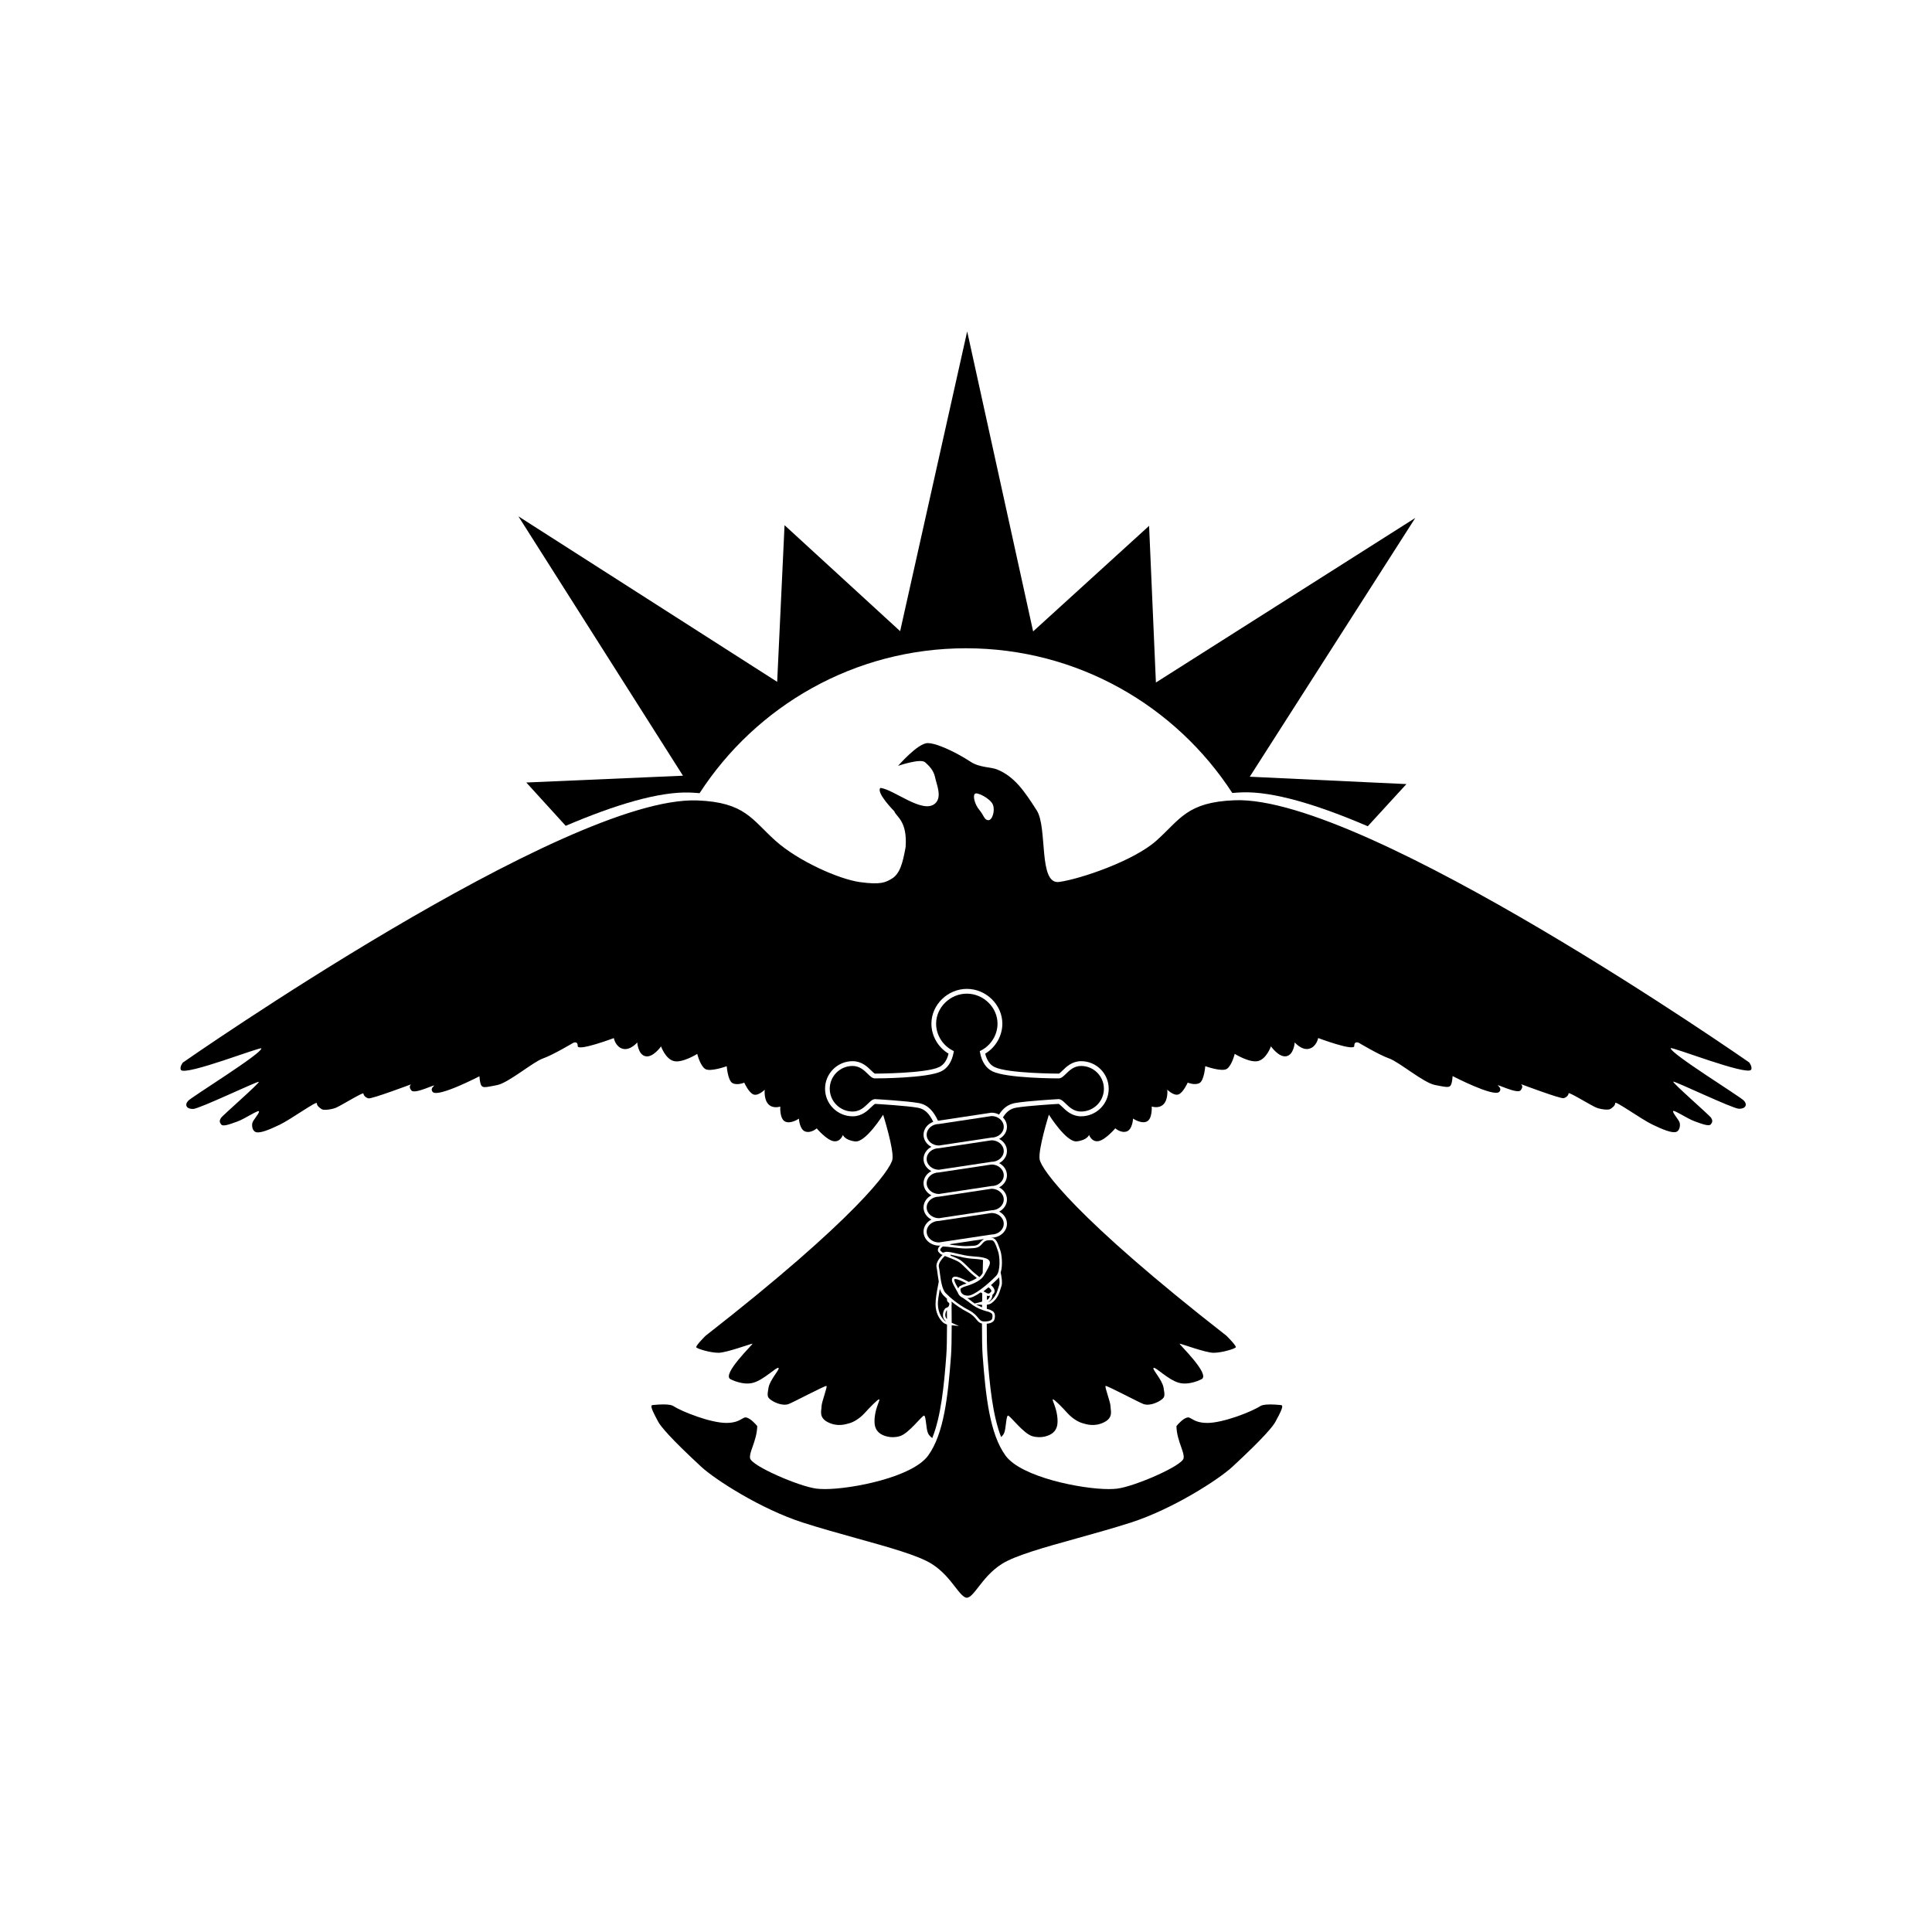 <?xml version="1.0" encoding="utf-8"?>
<!-- Generator: Adobe Illustrator 16.0.0, SVG Export Plug-In . SVG Version: 6.00 Build 0)  -->
<!DOCTYPE svg PUBLIC "-//W3C//DTD SVG 1.1 Basic//EN" "http://www.w3.org/Graphics/SVG/1.1/DTD/svg11-basic.dtd">
<svg version="1.1" baseProfile="basic" id="Layer_1"
	 xmlns="http://www.w3.org/2000/svg" xmlns:xlink="http://www.w3.org/1999/xlink" x="0px" y="0px" width="512px" height="512px"
	 viewBox="244 244 512 512" xml:space="preserve">
<g id="Anchor">
	<path d="M506.732,538.874h0.029c0.729,0.003,1.41,0.185,1.994,0.503c1.014-1.6,2.309-2.71,4.254-3.063
		c3.088-0.553,11.15-1.016,11.494-1.035l0.035-0.003l0.033,0.003c0.66,0.038,1.184,0.552,1.85,1.194
		c0.963,0.937,2.16,2.099,4.055,2.099c3.35,0,6.07-2.709,6.07-6.038c0-3.333-2.711-6.042-6.043-6.042
		c-1.889,0-3.08,1.162-4.027,2.097c-0.658,0.646-1.182,1.158-1.883,1.198c0,0-0.004,0-0.006,0c-0.666,0-13.811-0.024-17.582-1.869
		c-1.676-0.814-2.801-2.507-3.262-4.893l-0.092-0.459l0.414-0.222c2.605-1.368,4.291-4.139,4.291-7.061
		c0-4.312-3.729-7.953-8.136-7.953c-4.412,0-8.14,3.643-8.14,7.953c0,2.922,1.683,5.691,4.288,7.061l0.418,0.222l-0.09,0.459
		c-0.458,2.386-1.59,4.077-3.26,4.893c-3.726,1.82-16.638,1.867-17.597,1.867c-0.009,0-0.021,0-0.033,0
		c-0.66-0.038-1.18-0.548-1.84-1.196c-0.954-0.936-2.137-2.097-4.032-2.097c-3.33,0-6.041,2.709-6.041,6.042
		c0,3.33,2.727,6.039,6.073,6.039c1.894,0,3.091-1.164,4.056-2.1c0.662-0.644,1.188-1.156,1.846-1.194l0.037-0.003l0.038,0.003
		c0.338,0.021,8.401,0.482,11.492,1.038c2.54,0.455,3.973,2.218,5.129,4.671c0.083-0.007,0.164-0.016,0.249-0.016L506.732,538.874z"
		/>
	<path d="M499.928,574.239L499.928,574.239c0.138,0,0.266-0.005,0.384-0.011c0.307-0.017,0.583-0.028,0.833-0.038
		c1.361-0.049,1.922-0.069,2.676-1c0.285-0.353,0.566-0.602,0.865-0.774c0-0.016,0-0.028,0-0.046l-8.875,1.34
		c0,0.051,0.002,0.104,0.002,0.155c0.193,0.021,0.395,0.046,0.602,0.068C497.608,574.076,498.958,574.239,499.928,574.239z"/>
	<path d="M504.34,581.492c0.025-0.053,0.057-0.104,0.084-0.152c0.023-1.132,0.057-2.273,0.086-3.429
		c-0.842-0.195-1.99-0.295-3.035-0.359c-1.297-0.08-2.753-0.421-4.039-0.72c-0.568-0.13-1.091-0.254-1.542-0.338
		c0.002,0.082,0.004,0.164,0.008,0.248c0.987,0.389,2.17,0.894,2.65,1.233c0.643,0.453,1.496,1.305,2.25,2.053
		c0.482,0.479,0.939,0.933,1.221,1.156c0.229,0.185,0.635,0.515,1.105,0.9c0.133,0.111,0.287,0.236,0.436,0.356
		C503.904,582.142,504.17,581.825,504.34,581.492z"/>
	<path d="M504.262,589.799c-0.432-0.029-1.051-0.075-1.584-0.115c0.486,0.289,0.994,0.536,1.582,0.764
		C504.26,590.23,504.262,590.015,504.262,589.799z"/>
	<path d="M500.319,587.987c0.359,0.239,0.728,0.491,1.058,0.768c0.309,0.254,0.605,0.479,0.918,0.681
		c0.535-0.114,1.291-0.295,1.982-0.497c0.01-0.714,0.02-1.448,0.033-2.188c-0.133-0.081-0.277-0.168-0.424-0.26
		c-1.225,0.854-2.457,1.508-3.369,1.508C500.448,587.998,500.384,587.992,500.319,587.987z"/>
	<path d="M498.476,584.793c0.65-0.341,0.84-0.398,1.259-0.523c0.117-0.034,0.251-0.076,0.422-0.132
		c-0.03-0.019-0.067-0.037-0.097-0.053c-1.347-0.718-2.41-1.135-2.914-1.135c-0.11,0-0.188,0.023-0.213,0.058
		c-0.203,0.314,0.328,1.243,0.792,2.063c0.072,0.131,0.147,0.262,0.226,0.392C498.013,585.193,498.17,584.949,498.476,584.793z"/>
	<path d="M583.76,616.506c-0.061-0.113-0.33-0.152-0.445-0.162c-1.043-0.104-1.918-0.154-2.68-0.154
		c-1.707,0-2.367,0.266-2.611,0.421c-2.361,1.536-9.918,4.482-14.057,4.482c-2.295,0-3.383-0.632-4.182-1.094
		c-0.43-0.243-0.662-0.372-0.924-0.372c-0.104,0-0.217,0.02-0.348,0.061c-1.074,0.35-2.246,1.618-2.744,2.25
		c0.037,2.076,0.703,3.963,1.236,5.484c0.467,1.322,0.803,2.278,0.654,3.046c-0.383,2.007-12.973,7.468-17.621,8.04
		c-0.648,0.077-1.406,0.116-2.26,0.116c-7.076,0-23.131-3.134-27.307-8.881c-4.193-5.775-5.256-15.789-6.053-26.41
		c-0.135-1.782-0.195-4.807-0.188-8.579c-0.717-0.164-1.074-0.588-1.494-1.101c-0.457-0.559-1.021-1.249-2.316-1.918
		c-1.69-0.871-3.106-1.865-4.252-2.801c0.002,0.095,0.002,0.188,0.005,0.278c0.051,0.149,0.067,0.33,0.022,0.561
		c-0.002,0.023-0.008,0.044-0.019,0.067c0.022,1.658,0.03,3.234,0.032,4.703c0.229,0.126,1.919,0.859,1.919,0.859
		s-1.825-0.178-1.917-0.184c-0.002,3.554-0.06,6.402-0.186,8.112c-0.797,10.62-1.86,20.634-6.054,26.409
		c-4.177,5.748-20.229,8.881-27.306,8.881c-0.854,0-1.613-0.038-2.257-0.115c-4.653-0.57-17.242-6.034-17.626-8.041
		c-0.147-0.768,0.186-1.723,0.655-3.046c0.535-1.521,1.194-3.407,1.239-5.486c-0.5-0.63-1.673-1.898-2.75-2.247
		c-0.13-0.041-0.24-0.062-0.348-0.062c-0.257,0-0.49,0.13-0.918,0.372c-0.796,0.462-1.89,1.095-4.184,1.095
		c-4.14,0-11.696-2.947-14.058-4.482c-0.297-0.191-0.993-0.422-2.615-0.422c-0.758,0-1.635,0.052-2.678,0.154
		c-0.114,0.008-0.382,0.044-0.446,0.16c-0.258,0.489,0.693,2.278,1.323,3.466c0.141,0.259,0.278,0.517,0.413,0.778
		c0.643,1.23,3.143,4.302,11.421,11.966c3.651,3.378,15.791,11.218,26.979,14.806c4.624,1.483,9.488,2.835,14.199,4.146
		c8.76,2.438,16.329,4.543,19.889,6.775c2.868,1.803,4.734,4.199,6.231,6.126c1.193,1.531,2.221,2.854,3.086,2.854
		c0.867,0,1.896-1.322,3.089-2.854c1.494-1.928,3.359-4.323,6.23-6.126c3.563-2.232,11.131-4.338,19.893-6.775
		c4.703-1.311,9.57-2.661,14.191-4.146c11.191-3.59,23.328-11.427,26.98-14.806c8.279-7.664,10.777-10.734,11.42-11.966
		c0.135-0.263,0.273-0.521,0.412-0.778C583.07,618.781,584.023,616.993,583.76,616.506z"/>
</g>
<g id="Rope">
	<path d="M492.817,553.996c-1.788-0.012-3.241-1.289-3.241-2.853c0-1.577,1.468-2.855,3.271-2.855l13.949-2.103
		c1.754,0.006,3.209,1.29,3.209,2.858c0,1.575-1.469,2.854-3.271,2.854L492.817,553.996z"/>
	<path d="M492.817,560.418c-1.788-0.015-3.241-1.294-3.241-2.854c0-1.574,1.468-2.855,3.271-2.855l13.949-2.103
		c1.754,0.008,3.209,1.288,3.209,2.861c0,1.574-1.469,2.853-3.271,2.853L492.817,560.418z"/>
	<path d="M492.817,566.841c-1.788-0.015-3.241-1.294-3.241-2.854c0-1.577,1.468-2.858,3.271-2.858l13.949-2.101
		c1.754,0.008,3.209,1.286,3.209,2.857c0,1.573-1.469,2.855-3.271,2.855L492.817,566.841z"/>
	<path d="M506.732,571.163c1.805,0,3.271-1.28,3.271-2.854c0-1.571-1.453-2.854-3.209-2.857l-13.949,2.1
		c-1.804,0-3.269,1.283-3.269,2.854c0,1.562,1.451,2.842,3.239,2.855L506.732,571.163z"/>
	<path d="M492.817,547.578c-1.788-0.015-3.241-1.294-3.241-2.854c0-1.573,1.468-2.856,3.271-2.856l13.949-2.104
		c1.754,0.006,3.209,1.29,3.209,2.861c0,1.572-1.469,2.855-3.271,2.855L492.817,547.578z"/>
</g>
<g id="Feet">
	<path d="M494.726,594.25c-0.202-0.096-0.374-0.212-0.506-0.35c-0.601-0.604-1.613-1.973-1.673-4.294
		c-0.026-0.855,0.232-2.42,0.512-4.013c0.267,0.744,0.58,1.293,0.954,1.679c0.29,0.294,0.611,0.602,0.954,0.914
		c-0.01,0.228-0.008,0.31-0.006,0.355c0.027,0.333,0.25,0.52,0.413,0.654c0.184,0.151,0.253,0.21,0.204,0.462
		c-0.124,0.636-0.28,0.758-0.908,0.982c-0.406,0.151-0.65,0.979-0.673,1.075c-0.134,0.461-0.265,1.345,0.318,2.084
		C494.437,593.954,494.573,594.105,494.726,594.25z"/>
	<path d="M505.9,589.06c0.17-0.109,0.32-0.228,0.449-0.347c0.408-0.387,0.627-0.923,0.652-1.551
		c0.074-0.077,0.154-0.159,0.238-0.246l0.035-0.039c0.24-0.252,0.342-0.561,0.289-0.906c-0.078-0.59-0.578-1.122-0.951-1.393
		c1.035-0.913,1.816-1.702,1.973-1.859c0.063-0.063,0.129-0.134,0.186-0.213c0.186,1.205,0.127,1.777,0.033,2.043
		c-0.082,0.244-0.156,0.488-0.234,0.729c-0.395,1.284-0.76,2.472-2.15,3.538C506.287,588.92,506.115,588.999,505.9,589.06z"/>
	<path d="M504.955,594.207c-0.947,0-1.205-0.319-1.729-0.951c-0.494-0.604-1.107-1.353-2.514-2.076
		c-2.805-1.449-4.868-3.25-6.103-4.504c-0.965-0.976-1.298-3.46-1.539-5.272c-0.086-0.669-0.162-1.25-0.261-1.673
		c-0.244-1.064,1.123-2.452,1.591-2.886c1.502,0.556,3.25,1.268,3.786,1.646c0.598,0.426,1.432,1.248,2.164,1.979
		c0.522,0.518,0.971,0.959,1.278,1.205c0.229,0.185,0.627,0.512,1.096,0.896l0.146,0.123c-0.566,0.379-1.297,0.729-2.164,1.034
		c-0.143-0.084-0.257-0.151-0.346-0.199c-1.501-0.802-2.581-1.207-3.214-1.207c-0.43,0-0.642,0.187-0.743,0.343
		c-0.408,0.637,0.14,1.604,0.774,2.716c0.179,0.316,0.359,0.633,0.52,0.944c0.039,0.079,0.09,0.159,0.135,0.232
		c0.02,0.062,0.051,0.134,0.08,0.196c0.004,0.015,0.301,0.777,1.253,1.189c0.254,0.19,0.519,0.372,0.783,0.551
		c0.345,0.236,0.709,0.479,1.024,0.747c1.076,0.896,2.105,1.468,3.553,1.975c0.564,0.197,0.895,0.274,1.133,0.336
		c0.336,0.079,0.482,0.115,1.004,0.42c0.637,0.369,0.248,1.553,0.244,1.563C506.9,593.553,506.691,594.207,504.955,594.207z"/>
	<path d="M505.973,586.81c-0.109,0-0.262-0.038-0.451-0.112c-0.154-0.062-0.451-0.229-0.887-0.488
		c0.42-0.315,0.861-0.67,1.318-1.055c0.035,0.022,0.068,0.049,0.094,0.063c0.258,0.15,0.645,0.554,0.688,0.871
		c0.014,0.088-0.008,0.146-0.063,0.203l-0.039,0.041C506.287,586.693,506.16,586.81,505.973,586.81z"/>
	<path d="M500.52,587.364c-1.449,0-1.811-0.887-1.828-0.923c-0.043-0.1-0.376-0.854,0.075-1.092
		c0.602-0.311,0.746-0.356,1.149-0.478c0.254-0.077,0.553-0.164,1.031-0.333c2.057-0.726,3.389-1.652,3.955-2.764
		c0.158-0.311,0.34-0.628,0.518-0.938c0.633-1.118,1.184-2.083,0.773-2.716c-0.438-0.688-1.707-1.013-4.68-1.201
		c-1.243-0.078-2.674-0.411-3.935-0.707c-1.104-0.252-2.056-0.473-2.666-0.473c-0.223,0-0.396,0.026-0.539,0.082
		c-0.188,0.076-0.343,0.115-0.454,0.115c-0.184,0-0.313-0.115-0.656-0.479l-0.04-0.039c-0.058-0.058-0.075-0.115-0.062-0.205
		c0.041-0.313,0.419-0.713,0.678-0.866c-0.004,0,0,0.002,0.007,0.002c0.019,0,0.085-0.008,0.208-0.008
		c0.479,0,1.357,0.107,2.284,0.213c1.219,0.15,2.585,0.311,3.587,0.311c0.147,0,0.287-0.002,0.418-0.012
		c0.301-0.013,0.573-0.027,0.821-0.034c1.426-0.055,2.211-0.082,3.145-1.235c0.621-0.771,1.207-0.921,2.016-0.921
		c0.158,0,0.322,0.006,0.486,0.012c0.678,0.032,1.111,1.283,1.457,2.285c0.074,0.215,0.145,0.422,0.217,0.62
		c0.484,1.309,0.73,5.303-0.496,6.543C505.5,584.65,502.102,587.364,500.52,587.364z"/>
</g>
<g id="Falcon">
	<path d="M505.551,587.367c-0.004,0.377-0.014,0.753-0.018,1.123c0.17-0.08,0.297-0.16,0.381-0.236
		c0.268-0.254,0.385-0.57,0.432-0.887c-0.113,0.047-0.232,0.071-0.373,0.071C505.846,587.438,505.705,587.411,505.551,587.367z"/>
	<path d="M707.541,525.541c0,0-101.475-70.809-136.352-69.466c-12.66,0.487-14.426,5.073-20.721,10.695
		c-6.02,5.381-20.156,10.182-25.773,10.952c-5.609,0.773-3.002-14.37-5.961-18.979c-3.211-4.999-5.846-8.944-10.525-10.841
		c-1.611-0.652-4.631-0.474-6.945-1.999c-0.988-0.649-2.106-1.319-3.264-1.946c-3.056-1.658-6.364-3.032-8.149-3.032
		c-2.625,0-7.847,6.031-7.847,6.031s5.937-2.045,7.154-0.948c1.038,0.935,2.271,2.053,2.691,4.154
		c0.353,1.731,1.898,5.089-0.058,6.791c-3.262,2.841-10.844-3.729-14.474-4.15c-1.234,1.258,3.68,6.189,3.68,6.189
		c0.492,1.467,3.492,2.508,3.004,9.467c-0.773,4.338-1.545,7.208-3.781,8.469c-1.517,0.854-2.676,1.617-8.292,0.845
		c-5.611-0.77-16.387-5.572-22.401-10.951c-6.295-5.623-8.063-10.208-20.724-10.698c-34.875-1.343-136.348,69.468-136.348,69.468
		s-0.956,1.201-0.497,1.974c1.347,1.549,21.289-6.288,21.309-5.727c0.021,1.434-18.411,12.803-19.407,13.89
		c-1,1.09-0.451,2.184,1.311,2.158c1.646-0.023,16.957-7.359,17.404-7.195c0.445,0.17-9.649,8.946-10.03,9.595
		c-0.379,0.645-0.442,1.024,0.06,1.696c0.502,0.669,2.383-0.09,4.322-0.776c1.938-0.69,5.846-3.37,5.72-2.615
		c-0.125,0.754-1.594,2.231-1.774,3.025c-0.182,0.797,0.012,2.255,1.121,2.451c1.105,0.196,3.219-0.598,6.158-2.018
		c2.943-1.42,9.817-6.393,9.812-5.689c-0.005,0.7,0.714,1.191,1.246,1.562c0.531,0.368,2.405,0.141,3.625-0.285
		c1.221-0.422,7.434-4.315,7.477-3.844c0.046,0.471,0.491,1.07,1.333,1.282c0.843,0.213,11.311-3.727,11.311-3.727
		s-0.86,0.565,0.083,1.653c0.938,1.09,6.961-2.082,5.905-1.176c-1.051,0.908-0.236,1.59-0.236,1.59
		c1.501,1.444,12.35-4.195,12.35-4.195s0.1,2.021,0.569,2.544c0.469,0.521,1.053,0.407,4.104-0.2
		c3.056-0.608,9.509-6.139,12.123-7.049c2.613-0.908,7.982-4.107,7.982-4.107s1.273-0.705,1.258,0.796
		c-0.01,1.498,9.578-2.101,9.578-2.101s0.401,2.297,2.366,2.834c1.97,0.533,3.839-1.672,3.839-1.672s0.21,3.263,2.208,3.657
		c1.994,0.398,4.097-2.618,4.097-2.618s1.185,3.385,3.443,3.903c2.256,0.521,6.153-1.911,6.153-1.911s0.745,3.06,2.067,3.965
		c1.318,0.906,5.745-0.705,5.745-0.705s0.266,3.7,1.478,4.442c1.212,0.744,3.166-0.084,3.166-0.084s1.187,2.669,2.453,3.134
		c1.271,0.466,2.971-1.271,2.971-1.271s-0.287,2.521,0.956,3.839c1.236,1.318,3.165,0.629,3.165,0.629s-0.216,3.25,1.283,3.976
		c1.502,0.728,3.658-0.772,3.658-0.772s0.143,2.893,1.683,3.411c1.543,0.52,3.028-0.827,3.028-0.827s2.545,3.008,4.404,3.38
		c1.858,0.369,2.545-1.644,2.545-1.644s0.441,1.377,3.238,1.718c2.796,0.341,7.42-7.076,7.42-7.076s2.903,9.203,2.462,11.836
		c-0.444,2.632-9.434,15.467-49.498,46.729c0,0-2.707,2.666-2.484,3.071c0.229,0.402,3.73,1.454,5.882,1.454
		c2.146,0,8.796-2.494,9.021-2.414c0.228,0.081-8.284,8.185-5.826,9.414c0,0,3.229,1.738,6.054,0.929
		c2.824-0.806,6.063-4.172,6.63-3.928c0.564,0.24-2.229,3.064-2.619,5.246c-0.396,2.178-0.272,2.487,0.41,3.066
		c0.834,0.711,3.204,1.896,4.929,1.267c1.23-0.455,9.677-4.953,10.018-4.791c0.335,0.159-1.301,4.278-1.301,5.413
		c0,1.13-0.824,2.952,1.722,4.216c2.542,1.263,4.609,0.553,5.739,0.229c1.132-0.325,2.716-1.295,3.958-2.668
		c1.244-1.375,3.506-3.719,3.844-3.639c0.338,0.082-0.806,1.885-1.129,4.366c-0.329,2.485,0.162,3.607,1.077,4.447
		c0.911,0.846,3.188,1.661,5.559,0.935c2.376-0.727,5.857-5.479,6.401-5.438c0.538,0.038,0.495,3.58,1.065,4.713
		c0.196,0.405,0.563,0.845,1.101,1.236c2.323-5.758,3.124-13.88,3.723-21.861c0.13-1.729,0.188-4.626,0.19-8.238
		c-0.432-0.128-0.855-0.326-1.188-0.659c-0.929-0.942-1.845-2.494-1.852-4.675c-0.002-1.284,0.242-2.948,0.737-5.4
		c0.049-0.239,0.089-0.467,0.122-0.646c-0.139-0.734-0.24-1.479-0.329-2.138c-0.082-0.656-0.162-1.22-0.251-1.615
		c-0.295-1.26,0.935-2.665,1.592-3.313c-0.382-0.048-0.646-0.309-0.979-0.655l-0.042-0.041c-0.188-0.198-0.268-0.452-0.229-0.729
		c0.053-0.405,0.354-0.806,0.657-1.076l-0.317,0.05h-0.066c-2.248-0.021-4.076-1.68-4.076-3.699c0-1.377,0.84-2.575,2.079-3.212
		c-1.238-0.641-2.079-1.839-2.079-3.206c0-1.379,0.84-2.579,2.079-3.217c-1.238-0.641-2.079-1.837-2.079-3.206
		c0-1.376,0.84-2.578,2.079-3.212c-1.238-0.643-2.079-1.841-2.079-3.211c0-1.376,0.84-2.575,2.079-3.211
		c-1.238-0.638-2.079-1.84-2.079-3.209c0-1.551,1.066-2.875,2.573-3.427c-1.079-2.213-2.23-3.401-4.096-3.737
		c-2.89-0.517-10.587-0.977-11.291-1.015c-0.2,0.041-0.673,0.498-1.019,0.836c-1.007,0.98-2.528,2.457-4.937,2.457
		c-4.044,0-7.33-3.274-7.33-7.305c0-4.028,3.274-7.305,7.3-7.305c2.411,0,3.921,1.479,4.918,2.459
		c0.356,0.348,0.84,0.827,1.027,0.837c0.103-0.001,13.481-0.021,17-1.74c1.226-0.597,2.059-1.79,2.482-3.554
		c-2.777-1.652-4.544-4.721-4.544-7.942c0-4.998,4.305-9.221,9.402-9.221c5.092,0,9.399,4.223,9.399,9.221
		c0,3.223-1.768,6.29-4.543,7.942c0.426,1.764,1.26,2.957,2.479,3.554c3.529,1.723,16.904,1.739,17.039,1.739
		c0.146-0.009,0.641-0.488,0.994-0.836c0.998-0.979,2.508-2.459,4.914-2.459c4.025,0,7.305,3.274,7.305,7.305
		c0,4.026-3.289,7.305-7.334,7.305c-2.406,0-3.928-1.477-4.936-2.457c-0.348-0.338-0.814-0.797-1.021-0.836
		c-0.701,0.039-8.398,0.498-11.287,1.015c-1.508,0.271-2.543,1.097-3.459,2.573c0.66,0.656,1.07,1.531,1.07,2.491
		c0,1.372-0.832,2.564-2.066,3.202c1.234,0.638,2.066,1.84,2.066,3.22c0,1.367-0.832,2.563-2.066,3.202
		c1.234,0.638,2.066,1.841,2.066,3.217c0,1.369-0.832,2.564-2.064,3.201c1.232,0.64,2.064,1.844,2.064,3.222
		c0,1.367-0.832,2.56-2.064,3.201c1.232,0.639,2.064,1.841,2.064,3.219c0,2.02-1.811,3.663-4.047,3.694l-0.227,0.036
		c0.09,0,0.186,0.005,0.273,0.009c1.105,0.054,1.59,1.464,2.021,2.711c0.07,0.207,0.141,0.41,0.213,0.604
		c0.359,0.968,0.727,3.887,0.104,5.869c0.297,1.415,0.473,2.789,0.223,3.523c-0.082,0.245-0.16,0.49-0.232,0.732
		c-0.398,1.303-0.816,2.645-2.371,3.83c-0.309,0.235-0.732,0.386-1.285,0.454c-0.002,0.37-0.006,0.732-0.01,1.096
		c0.109,0.026,0.211,0.053,0.297,0.072c0.361,0.087,0.576,0.14,1.174,0.487c1.104,0.638,0.545,2.25,0.52,2.318
		c-0.002,0.014-0.215,0.917-2.008,1.066c0,3.697,0.059,6.671,0.186,8.43c0.594,7.855,1.377,15.851,3.619,21.588
		c0.355-0.314,0.611-0.647,0.764-0.963c0.57-1.133,0.525-4.672,1.064-4.713c0.543-0.042,4.023,4.713,6.4,5.438
		c2.371,0.729,4.645-0.091,5.559-0.932c0.916-0.84,1.402-1.965,1.078-4.448c-0.326-2.481-1.469-4.282-1.131-4.365
		c0.338-0.079,2.602,2.267,3.844,3.641c1.242,1.373,2.826,2.343,3.959,2.665c1.129,0.325,3.195,1.037,5.738-0.228
		c2.545-1.263,1.723-3.085,1.723-4.218c0-1.134-1.639-5.254-1.303-5.413c0.34-0.16,8.785,4.338,10.018,4.79
		c1.725,0.63,4.094-0.554,4.926-1.261c0.688-0.582,0.811-0.89,0.416-3.071c-0.395-2.183-3.186-5.003-2.623-5.244
		c0.568-0.244,3.805,3.12,6.633,3.932c2.824,0.807,6.051-0.933,6.051-0.933c2.459-1.23-6.051-9.333-5.826-9.414
		c0.23-0.08,6.875,2.415,9.021,2.415c2.152,0,5.654-1.052,5.879-1.457c0.227-0.399-2.486-3.07-2.486-3.07
		c-40.059-31.259-49.049-44.095-49.492-46.726c-0.443-2.632,2.451-11.856,2.451-11.856s4.625,7.422,7.414,7.08
		c2.797-0.343,3.234-1.717,3.234-1.717s0.688,2.011,2.545,1.642c1.857-0.373,4.406-3.382,4.406-3.382s1.486,1.349,3.025,0.83
		c1.543-0.521,1.684-3.414,1.684-3.414s2.158,1.503,3.656,0.773c1.504-0.726,1.287-3.973,1.287-3.973s1.924,0.69,3.164-0.63
		c1.242-1.318,0.959-3.839,0.959-3.839s1.701,1.737,2.969,1.27c1.264-0.463,2.449-3.133,2.449-3.133s1.953,0.828,3.166,0.085
		c1.213-0.742,1.479-4.443,1.479-4.443s4.424,1.611,5.748,0.706c1.318-0.908,2.061-3.964,2.061-3.964s3.898,2.432,6.158,1.913
		c2.26-0.522,3.443-3.905,3.443-3.905s2.102,3.014,4.098,2.617s2.205-3.658,2.205-3.658s1.869,2.204,3.838,1.67
		c1.971-0.534,2.371-2.831,2.371-2.831s9.582,3.603,9.572,2.101c-0.012-1.501,1.266-0.798,1.266-0.798s5.361,3.199,7.979,4.11
		c2.611,0.909,9.072,6.421,12.127,7.029c3.057,0.607,3.646,0.706,4.117,0.182c0.467-0.521,0.566-2.545,0.566-2.545
		s10.85,5.644,12.35,4.197c0,0,0.814-0.683-0.238-1.591c-1.053-0.905,4.971,2.268,5.912,1.178c0.939-1.089,0.08-1.651,0.08-1.651
		s10.467,3.938,11.309,3.723c0.842-0.21,1.289-0.811,1.332-1.282c0.045-0.473,6.258,3.424,7.479,3.847s3.09,0.652,3.625,0.282
		c0.531-0.366,1.25-0.856,1.246-1.561c-0.008-0.701,6.865,4.271,9.809,5.69c2.941,1.423,5.053,2.212,6.16,2.017
		c1.109-0.195,1.303-1.655,1.121-2.449c-0.182-0.797-1.65-2.272-1.771-3.028c-0.129-0.754,3.783,1.928,5.721,2.612
		c1.934,0.69,3.816,1.447,4.32,0.779c0.498-0.67,0.438-1.05,0.061-1.697c-0.381-0.646-10.479-9.423-10.029-9.592
		c0.443-0.165,15.756,7.171,17.402,7.193c1.76,0.027,2.311-1.07,1.311-2.157c-0.994-1.085-19.43-12.456-19.408-13.891
		c0.02-0.563,19.959,7.275,21.307,5.728C708.494,526.744,707.541,525.541,707.541,525.541z M505.893,461.361
		c-1.07-0.065-1.107-1.219-2.348-2.707c-1.238-1.49-1.793-3.736-1.188-4.289c0.609-0.556,4.146,1.289,4.777,2.897
		C507.76,458.875,506.955,461.426,505.893,461.361z"/>
	<path d="M494.883,591.232c-0.092,0.093-0.741,1.328-0.075,2.179c0.046,0.059,0.098,0.111,0.146,0.169
		c0-0.766-0.004-1.555-0.012-2.365C494.92,591.218,494.901,591.228,494.883,591.232z"/>
</g>
<g id="Sun">
	<path d="M426.884,454.037c0.888,0.036,1.721,0.091,2.511,0.164c14.984-23.111,41.009-38.402,70.604-38.402
		c29.578,0,55.585,15.27,70.574,38.352c0.799-0.073,1.645-0.132,2.541-0.166c8.217-0.315,20.029,3.27,33.361,8.978l10.24-11.171
		l-41.514-1.951l43.859-68.577l-68.734,43.612l-1.805-41.521l-30.732,27.975l-17.478-79.506l-17.766,79.443l-30.633-28.086
		l-1.953,41.513l-68.578-43.86l43.612,68.737l-41.521,1.802l10.445,11.477C407.088,457.234,418.75,453.724,426.884,454.037z"/>
</g>
</svg>
